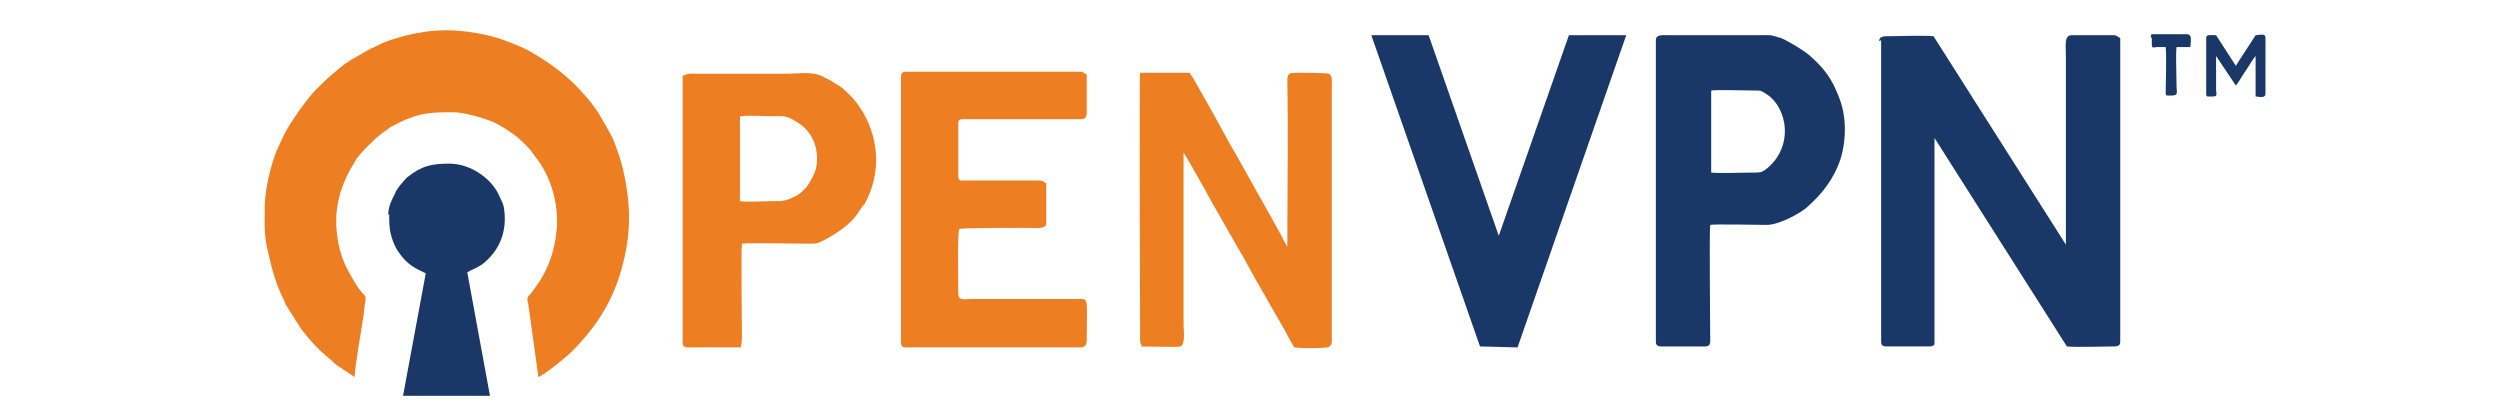 <?xml version="1.0" encoding="UTF-8" standalone="no"?>
<svg
   xmlns:dc="http://purl.org/dc/elements/1.1/"
   xmlns:cc="http://creativecommons.org/ns#"
   xmlns:rdf="http://www.w3.org/1999/02/22-rdf-syntax-ns#"
   xmlns:svg="http://www.w3.org/2000/svg"
   xmlns="http://www.w3.org/2000/svg"
   xmlns:sodipodi="http://sodipodi.sourceforge.net/DTD/sodipodi-0.dtd"
   xmlns:inkscape="http://www.inkscape.org/namespaces/inkscape"
   inkscape:version="1.0 (4035a4fb49, 2020-05-01)"
   sodipodi:docname="openvpn.svg"
   id="svg17"
   viewBox="0 0 2530.016 421.714"
   style="clip-rule:evenodd;fill-rule:evenodd;image-rendering:optimizeQuality;shape-rendering:geometricPrecision;text-rendering:geometricPrecision"
   version="1.1"
   height="400"
   width="2400"
   xml:space="preserve"><sodipodi:namedview
   inkscape:current-layer="svg17"
   inkscape:window-maximized="1"
   inkscape:window-y="-8"
   inkscape:window-x="-8"
   inkscape:cy="-318.93937"
   inkscape:cx="-743.71433"
   inkscape:zoom="0.1876411"
   showgrid="false"
   id="namedview19"
   inkscape:window-height="705"
   inkscape:window-width="1366"
   inkscape:pageshadow="2"
   inkscape:pageopacity="0"
   guidetolerance="10"
   gridtolerance="10"
   objecttolerance="10"
   borderopacity="1"
   bordercolor="#666666"
   pagecolor="#ffffff" />
 <defs
   id="defs4">
  <style
   id="style2"
   type="text/css">
   <![CDATA[
    .fil0 {fill:#1A3867}
    .fil1 {fill:#ED7F22}
   ]]>
  </style>
 </defs>
 <g
   transform="translate(267.789,31.629)"
   id="Laag_x0020_1">
  <path
   d="m 1965,7 v 56 c 0,4 1,3 7,3 5,0 3,-3 3,-7 V 25 l 20,30 c 2,-2 7,-11 10,-15 2,-3 8,-13 10,-15 v 41 c 7,1 10,1 10,-3 V 7 c 0,-4 -2,-4 -10,-3 -3,5 -19,29 -20,31 L 1975,4 c -7,0 -10,-1 -10,3 z"
   class="fil0"
   id="_10_M" />
  <path
   d="m 1910,7 c 0,10 -1,10 5,9 3,0 6,0 9,0 1,9 0,35 0,46 0,4 1,3 7,3 6,0 4,-4 4,-9 0,-9 -1,-35 0,-40 h 14 c 1,-10 1,-13 -4,-13 h -33 c -3,0 -3,0 -3,3 z"
   class="fil0"
   id="_9_T" />
  <path
   d="m 1636,9 v 305 c 0,4 2,5 5,5 h 44 c 3,0 4,-1 5,-2 V 108 l 134,211 c 9,1 37,0 48,0 4,0 6,-1 6,-5 V 7 c -2,-1 -3,-3 -7,-3 h -42 c -8,0 -6,10 -6,21 V 216 L 1689,5 c -11,-1 -32,0 -45,0 -5,0 -10,0 -10,5 z"
   class="fil0"
   id="_8_N" />
  <path
   d="m 1464,60 c 6,-1 34,0 44,0 7,0 6,0 11,3 23,14 29,55 0,77 -4,3 -6,3 -11,3 -10,0 -37,1 -44,0 z M 1408,9 v 305 c 0,4 2,5 5,5 h 45 c 6,0 5,-5 5,-10 0,-15 -1,-107 0,-113 5,-1 48,0 57,0 12,0 31,-10 40,-17 16,-14 28,-29 35,-50 6,-20 6,-44 -2,-63 -7,-18 -14,-28 -30,-42 -6,-5 -21,-14 -28,-17 -13,-4 -10,-3 -24,-3 h -90 c -6,0 -13,-1 -13,5 z"
   class="fil0"
   id="_7_P" />
  <polygon
   points="1249,207 1178,4 1120,4 1230,319 1268,320 1378,4 1320,4 "
   class="fil0"
   id="_6_V" />
  <path
   d="m 886,319 c 6,0 38,1 41,0 5,-3 3,-16 3,-22 V 123 c 2,2 26,45 28,49 l 28,49 c 5,8 9,16 14,25 l 28,49 c 5,8 9,17 14,25 7,1 26,1 33,0 6,-1 5,-6 5,-12 V 56 c 0,-5 1,-11 -3,-13 -3,-1 -28,-1 -33,-1 -7,0 -9,1 -9,8 1,55 0,113 0,168 -2,-3 -4,-7 -6,-11 -2,-4 -4,-7 -6,-11 L 986,130 C 973,108 962,86 949,64 945,57 941,49 936,42 h -50 c -1,8 0,231 0,263 0,8 -1,10 3,15 z"
   class="fil1"
   id="_5_N" />
  <path
   d="m 644,46 v 269 c 0,3 1,5 5,5 h 177 c 4,0 6,-3 6,-7 0,-46 3,-42 -12,-42 H 715 c -6,0 -13,2 -13,-5 0,-9 -1,-62 1,-66 4,-1 58,-1 70,-1 7,0 18,2 18,-5 v -40 c -3,-2 -4,-3 -9,-3 h -73 c -5,0 -7,1 -7,-5 V 93 c 0,-3 1,-4 5,-4 3,0 6,0 9,0 h 105 c 7,0 11,1 11,-7 V 44 c -2,-1 -3,-3 -7,-3 H 649 c -3,0 -5,1 -5,5 z"
   class="fil1"
   id="_4_E" />
  <path
   d="m 482,86 c 7,-1 22,0 30,0 13,0 16,-1 25,5 13,7 22,20 22,38 0,11 -3,16 -7,23 -3,6 -9,12 -15,15 -10,5 -12,5 -26,5 -8,0 -22,1 -30,0 V 87 Z M 423,44 v 271 c 0,6 5,5 11,5 h 48 v -1 c 0,-2 1,-2 1,-9 0,-13 -1,-90 0,-95 5,-1 57,0 68,0 7,0 7,0 12,-2 14,-7 30,-17 38,-30 2,-3 4,-6 6,-8 18,-32 15,-70 -6,-100 -5,-7 -10,-12 -17,-18 -4,-3 -7,-4 -11,-7 -2,-1 -4,-2 -6,-3 -11,-7 -25,-4 -40,-4 h -87 c -7,0 -11,-1 -16,2 z"
   class="fil1"
   id="_3_P" />
  <path
   d="m 0,179 c 0,18 -1,28 4,47 3,14 8,32 15,45 1,2 1,3 2,5 1,2 2,3 3,5 l 12,19 c 8,11 19,23 29,31 3,2 5,5 8,7 l 18,12 c 0,-9 7,-49 9,-62 3,-30 5,-11 -9,-34 -7,-12 -11,-19 -15,-33 -7,-29 -4,-54 10,-80 l 7,-12 c 5,-7 19,-21 26,-26 9,-6 4,-4 16,-10 22,-11 34,-11 56,-11 10,0 28,5 38,9 8,3 15,8 21,12 5,3 17,14 21,20 4,6 6,7 11,16 11,19 16,44 13,66 -2,17 -7,32 -16,47 l -10,14 c -5,5 -3,3 -1,19 l 9,65 c 7,-3 28,-20 34,-26 21,-21 37,-44 47,-73 13,-40 14,-72 4,-114 -2,-8 -8,-26 -12,-33 L 338,83 c -2,-3 -3,-4 -5,-7 C 330,71 317,57 312,52 299,40 288,32 273,23 271,22 268,20 266,19 260,16 248,11 242,9 226,3 202,-1 184,-1 c -20,0 -39,4 -57,10 -6,2 -10,4 -16,7 -5,2 -10,5 -15,8 C 82,32 82,32 69,43 62,49 58,53 52,59 42,69 24,95 19,106 l -7,15 C 6,136 0,161 0,178 Z"
   class="fil1"
   id="_2_O" />
  <path
   d="m 126,185 c 0,11 0,17 4,28 3,7 3,7 8,14 7,9 14,13 25,18 l -23,124 h 88 L 205,244 c 3,-2 9,-4 15,-8 18,-14 26,-34 22,-58 -1,-4 -2,-6 -4,-10 -7,-18 -29,-34 -51,-34 -18,0 -28,2 -43,14 -3,3 -11,12 -12,16 -3,6 -7,13 -7,22 z"
   class="fil0"
   id="_1_Sleutelgat" />
 </g>
</svg>
